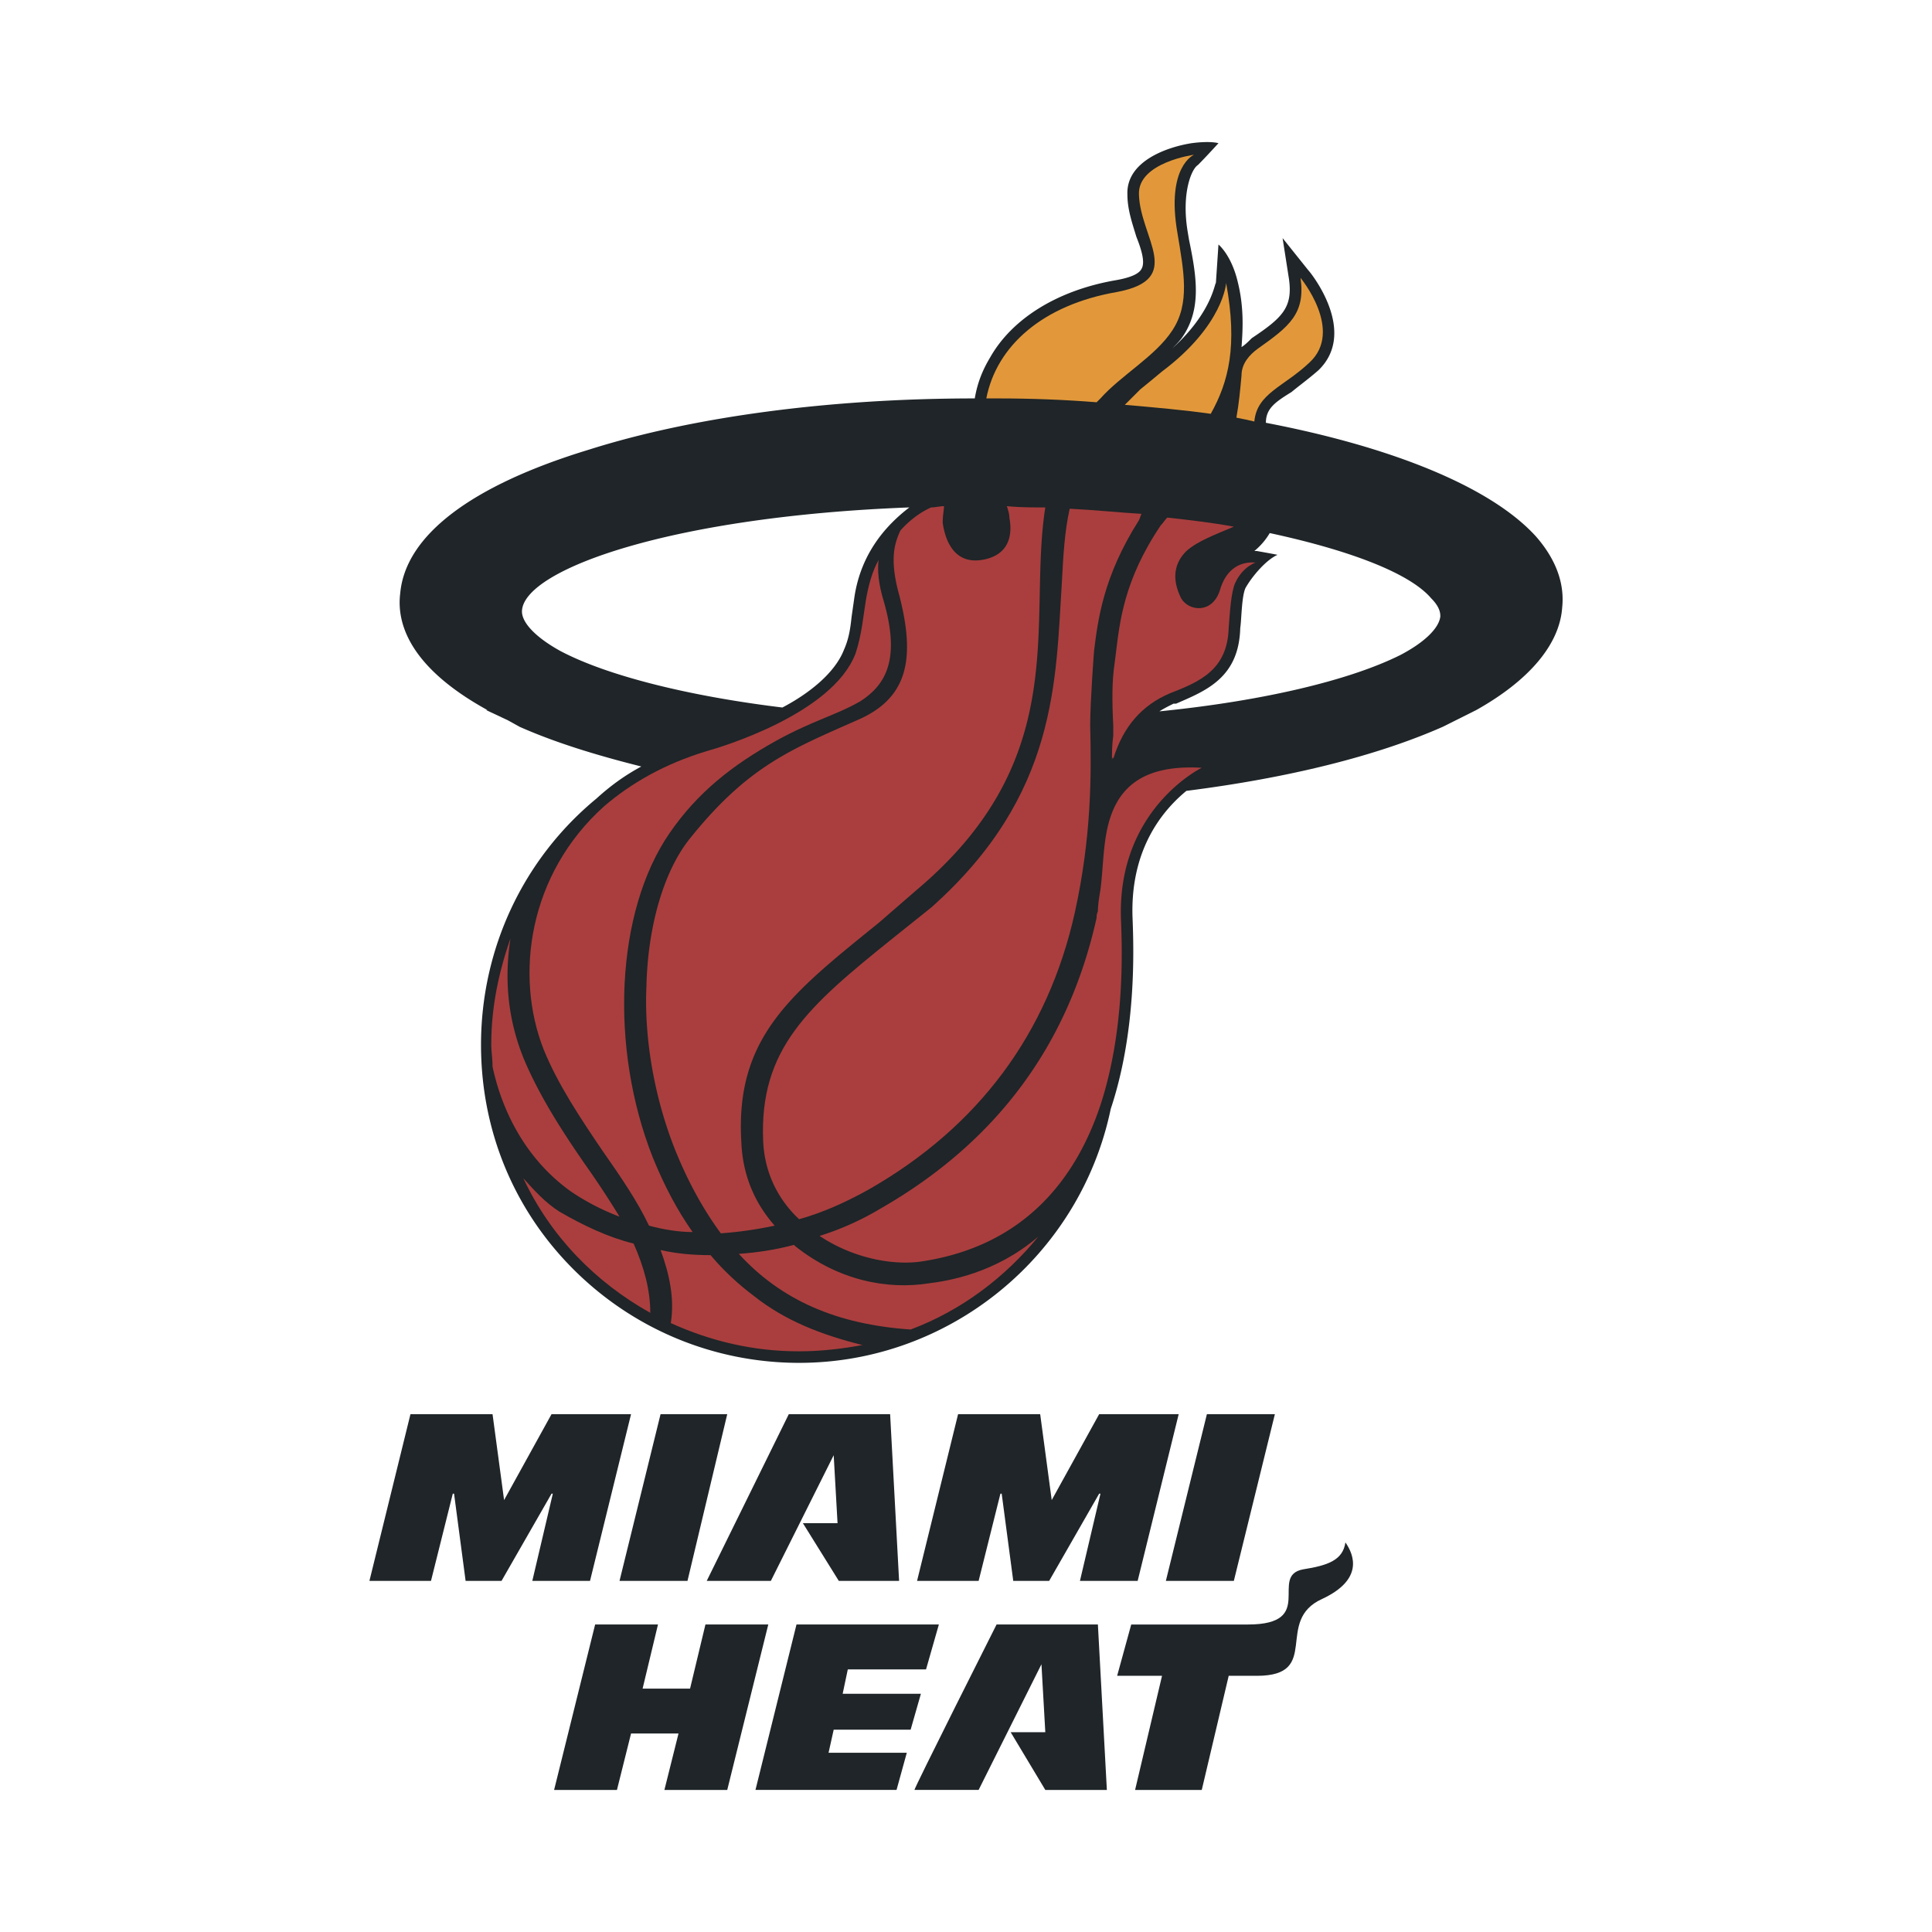 <?xml version="1.0"?>
<svg xmlns="http://www.w3.org/2000/svg" width="2500" height="2500" viewBox="0 0 192.756 192.756" style="background-color:transparent;">
  <g fill-rule="evenodd" clip-rule="evenodd">
    <path fill="none" d="M0 0h192.756v192.756H0V0z"/>
    <path d="M153.17 53.442c-4.479-4.862-14.203-8.829-26.871-11.26 0-1.407.896-2.047 2.559-3.071.768-.64 1.664-1.28 2.688-2.175 3.967-3.838-.768-9.725-1.023-9.981l-2.559-3.199.639 4.095c.385 2.815-.639 3.838-3.711 5.886-.383.384-.639.64-1.023.896.129-1.792.256-3.967-.383-6.526-.641-2.687-1.92-3.711-1.92-3.711l-.256 3.839c-.129 0-.385 2.943-4.35 6.526.383-.384.768-.768 1.023-1.152 1.918-2.815 1.406-6.014.639-9.724l-.127-.768c-.641-3.839.383-6.27 1.023-6.654.768-.768 2.047-2.175 2.047-2.175s-.768-.256-2.688 0c-2.432.384-6.525 1.791-6.396 5.118 0 1.535.512 2.943.895 4.222.512 1.28.896 2.559.512 3.199-.256.512-1.15.896-2.688 1.152-5.758 1.023-10.236 3.838-12.41 7.677-.77 1.28-1.279 2.56-1.537 4.095-14.331 0-28.021 1.792-38.514 5.118-11.773 3.583-18.299 8.573-18.81 14.331-.384 3.071 1.023 7.421 8.701 11.644h-.128l2.175 1.024 1.152.64c3.455 1.535 7.549 2.815 12.156 3.966-1.664.896-3.071 1.919-4.479 3.199-7.294 6.014-11.516 14.971-11.516 24.567 0 8.445 3.199 16.379 9.213 22.393s14.075 9.34 22.52 9.34c14.971 0 28.023-10.619 31.094-25.334 2.559-7.678 2.303-15.867 2.176-19.066-.256-7.038 3.197-10.876 5.373-12.668 10.109-1.279 18.938-3.455 25.592-6.397l1.023-.512 2.303-1.152c5.246-2.943 8.318-6.526 8.574-10.236.255-2.432-.641-4.863-2.688-7.166zm-10.365 6.269c.896.896.896 1.536.896 1.792-.129 1.152-1.535 2.559-3.967 3.838-5.119 2.56-13.818 4.607-24.057 5.63.385-.256.896-.512 1.408-.768h.256c2.943-1.28 6.27-2.559 6.398-7.549.127-.768.127-3.071.512-3.967.639-1.151 2.047-2.815 3.199-3.327.127 0-2.049-.384-2.049-.384h-.256a6.736 6.736 0 0 0 1.537-1.791c8.318 1.792 14.076 4.095 16.123 6.526zm-90.721 1.152c.384-4.094 14.971-9.341 38.643-10.237-2.175 1.664-4.862 4.479-5.502 9.085l-.256 1.792c-.128 1.152-.256 2.175-.768 3.327-.896 2.303-3.455 4.35-6.142 5.758-9.469-1.152-17.53-3.199-22.136-5.63-2.559-1.408-3.966-2.943-3.839-4.095z" fill="#1f2528"/>
    <path d="M125.146 42.054c.256-2.815 2.943-3.455 5.504-5.886 3.453-3.199-.896-8.445-.896-8.445.512 3.583-1.152 4.862-4.223 7.038-.896.64-1.664 1.536-1.664 2.687-.127 1.408-.256 2.815-.512 4.222.641.128 1.28.256 1.791.384zM115.936 37.063c-.77.64-1.537 1.28-2.176 1.792l-1.535 1.535c2.941.256 5.885.512 8.572.896 1.791-3.199 2.688-6.781 1.535-13.051 0-.001-.256 4.222-6.396 8.828zM99.557 39.75c3.326 0 6.652.128 9.852.384l.385-.384c2.047-2.303 5.502-4.223 7.166-6.782 1.791-2.687 1.15-5.886.512-9.725-1.152-6.654 1.662-7.805 1.662-7.805s-5.629.768-5.502 3.967c.129 4.35 4.607 8.445-2.174 9.725-7.422 1.279-12.029 5.374-13.053 10.62h1.152z" fill="#e2983a"/>
    <path fill="#1f2528" d="M68.59 157.727l3.967-16.635h-6.653l-4.095 16.635h6.781zM83.178 145.186l.384 6.783h-3.456l3.583 5.758h6.014l-.895-16.635H78.699l-8.189 16.635h6.398l6.27-12.541zM67.695 172.953l-1.407 5.629h6.269l4.095-16.506h-6.27l-1.535 6.399h-4.735l1.535-6.399h-6.27l-4.094 16.506h6.27l1.407-5.629h4.735zM82.666 174.873l.512-2.305h7.677l1.023-3.582h-7.805l.512-2.431h7.806l1.279-4.479H79.467l-4.094 16.506h14.075l1.023-3.709h-7.805zM123.1 157.727l4.095-16.635h-6.783l-4.094 16.635h6.782zM134.232 153.887c.896 1.281 1.791 3.711-2.303 5.631-4.863 2.176 0 7.678-6.527 7.678h-2.814l-2.688 11.387h-6.652l2.688-11.387h-4.479l1.406-5.119h11.645c6.91 0 2.047-4.861 5.502-5.502 2.431-.384 3.967-.897 4.222-2.688zM50.293 149.664l-1.152-8.572h-8.189l-4.095 16.635H43l2.175-8.702h.127l1.152 8.702h3.583l4.99-8.702h.128l-2.047 8.702h5.758l4.094-16.635h-7.933l-4.734 8.572zM104.93 149.664l-1.151-8.572h-8.19l-4.094 16.635h6.142l2.175-8.702h.127l1.153 8.702h3.582l4.99-8.702h.129l-2.047 8.702h5.758l4.094-16.635h-7.934l-4.734 8.572zM103.906 166.043l.385 6.781h-3.455l3.455 5.758h6.141l-.895-16.506H99.428s-8.317 16.506-8.189 16.506h6.398l6.269-12.539z"/>
    <path d="M49.141 106.416c.896 4.223 3.199 9.213 7.934 12.539a23.78 23.78 0 0 0 4.734 2.432 90.793 90.793 0 0 0-3.455-5.246c-2.303-3.328-4.606-6.91-6.142-10.621-1.536-3.838-1.919-7.805-1.28-11.899-1.152 3.327-1.919 6.782-1.919 10.62 0 .64.128 1.407.128 2.175z" fill="#aa3e3e"/>
    <path d="M54.259 104.752c1.408 3.455 3.711 6.91 5.886 10.109 1.792 2.559 3.455 4.99 4.606 7.422 1.408.383 2.943.639 4.351.639-1.536-2.176-2.815-4.605-3.966-7.422-4.351-11.004-3.711-24.567 1.663-32.373 2.815-4.095 6.27-6.781 10.62-9.213 3.711-2.047 6.014-2.559 8.445-3.966 2.559-1.664 3.967-4.223 2.303-9.98-.512-1.664-.64-3.071-.512-4.095-.64 1.151-1.024 2.559-1.28 4.095-.256 1.535-.384 3.327-1.023 5.246-2.303 6.014-13.436 9.34-14.843 9.725-4.222 1.28-7.549 3.199-10.236 5.502-7.549 6.781-8.957 16.889-6.014 24.311z" fill="#aa3e3e"/>
    <path d="M100.451 50.499c.129.384.256.768.256 1.152.385 2.047-.256 3.839-2.814 4.223-2.687.384-3.583-1.919-3.839-3.711 0-.768.128-1.28.128-1.664-.384 0-.896.128-1.279.128-.896.384-2.047 1.152-3.071 2.304-.512 1.151-1.152 2.687-.128 6.397 1.664 6.398.896 10.364-4.222 12.54-6.654 2.943-10.876 4.606-16.634 11.771-2.687 3.327-4.223 8.957-4.351 14.716-.256 5.502.896 11.387 2.815 16.25 1.279 3.199 2.815 6.014 4.606 8.445a39.113 39.113 0 0 0 5.374-.768c-2.047-2.305-3.199-5.119-3.327-8.318-.64-10.492 4.99-14.842 13.691-21.88l3.838-3.327c15.611-13.179 11.003-26.615 12.796-38.131-1.278 0-2.56 0-3.839-.127z" fill="#aa3e3e"/>
    <path d="M106.723 50.755c-.514 2.303-.641 4.734-.77 7.166-.639 9.98-.383 21.368-13.051 32.628l-3.839 3.071c-8.445 6.782-13.307 11.005-12.923 20.218.128 3.07 1.407 5.758 3.583 7.805 2.303-.641 4.607-1.664 6.91-2.943 11.004-6.27 17.915-15.609 20.6-27.638 1.664-7.55 1.664-13.691 1.537-18.682 0-2.431.383-7.422.383-7.422.385-3.07.896-7.421 4.479-13.051.129-.256.129-.384.256-.64-2.177-.128-4.607-.385-7.165-.512z" fill="#aa3e3e"/>
    <path d="M110.432 82.872c-.383 1.919-.383 3.839-.639 5.886-.129.768-.256 1.536-.256 2.175-.129.256-.129.512-.129.64-2.814 12.667-9.98 22.392-21.625 29.046a28.054 28.054 0 0 1-6.014 2.688c3.455 2.303 7.422 2.941 10.108 2.559 10.366-1.535 15.483-8.316 17.915-15.611 2.432-7.422 2.176-15.354 2.047-18.553-.383-11.004 8.061-15.099 8.061-15.099-6.525-.385-8.701 2.558-9.468 6.269z" fill="#aa3e3e"/>
    <path d="M103.523 123.434c-4.223 3.584-8.83 4.352-10.877 4.607-4.095.639-8.957-.256-13.308-3.711l-.127-.129c-1.92.512-3.711.768-5.503.896 4.223 4.605 9.725 7.037 17.146 7.549 5.118-1.92 9.469-5.246 12.795-9.34l-.126.128zM64.88 130.982c0-2.303-.64-4.605-1.664-6.908-2.559-.641-4.99-1.791-7.421-3.199-1.407-.896-2.559-2.176-3.583-3.326 2.687 5.758 7.165 10.363 12.668 13.433zM85.993 134.182c-4.095-1.023-7.677-2.432-10.748-4.861-1.536-1.152-3.071-2.559-4.351-4.096-1.664 0-3.327-.127-4.99-.512.896 2.432 1.407 4.863 1.023 7.293 3.967 1.793 8.189 2.816 12.795 2.816 2.175 0 4.351-.256 6.398-.641.001.001.001.001-.127.001zM121.693 58.944c-.77 2.303-3.072 2.047-3.84.768-1.023-2.047-.639-3.583.512-4.734 1.152-1.023 2.943-1.663 4.734-2.431-2.047-.384-4.223-.64-6.525-.896h-.129c-.256.256-.383.512-.639.768-3.711 5.502-4.096 9.724-4.479 12.795l-.129 1.023c-.256 1.664-.256 3.711-.127 6.142v1.023c-.129.896-.129 1.664-.129 2.56 0-.384.129-.512.129-.256 1.023-3.327 2.943-5.374 5.631-6.526 2.941-1.151 5.758-2.303 5.885-6.525.129-1.792.256-3.583.641-4.479.768-1.664 2.047-2.047 2.047-2.047-1.408-.128-2.943.512-3.582 2.815z" fill="#aa3e3e"/>
    <path d="M99.557 41.414c-31.094-.256-57.069 7.805-57.964 17.914-.384 4.095 3.326 7.934 9.853 11.004 3.966 1.919 9.084 3.583 14.971 4.862a42.45 42.45 0 0 1 3.71-1.28c1.024-.384 2.943-1.023 5.119-1.919-8.701-1.28-15.739-3.199-20.089-5.502-3.199-1.792-4.99-3.71-4.734-5.758.512-6.91 22.264-12.156 48.495-11.9 26.23.256 47.088 6.014 46.449 12.795-.129 1.919-1.92 3.71-4.863 5.246-5.502 2.815-15.1 5.119-26.871 6.142-.383.512-.768 1.151-1.15 1.792 5.373-2.047 11.516 1.023 11.516 1.023s.512.128.768.384c7.805-1.408 14.459-3.455 19.449-5.759 6.014-2.942 9.596-6.27 9.98-9.98.894-10.235-23.675-18.68-54.639-19.064z" fill="none"/>
  </g>
</svg>
